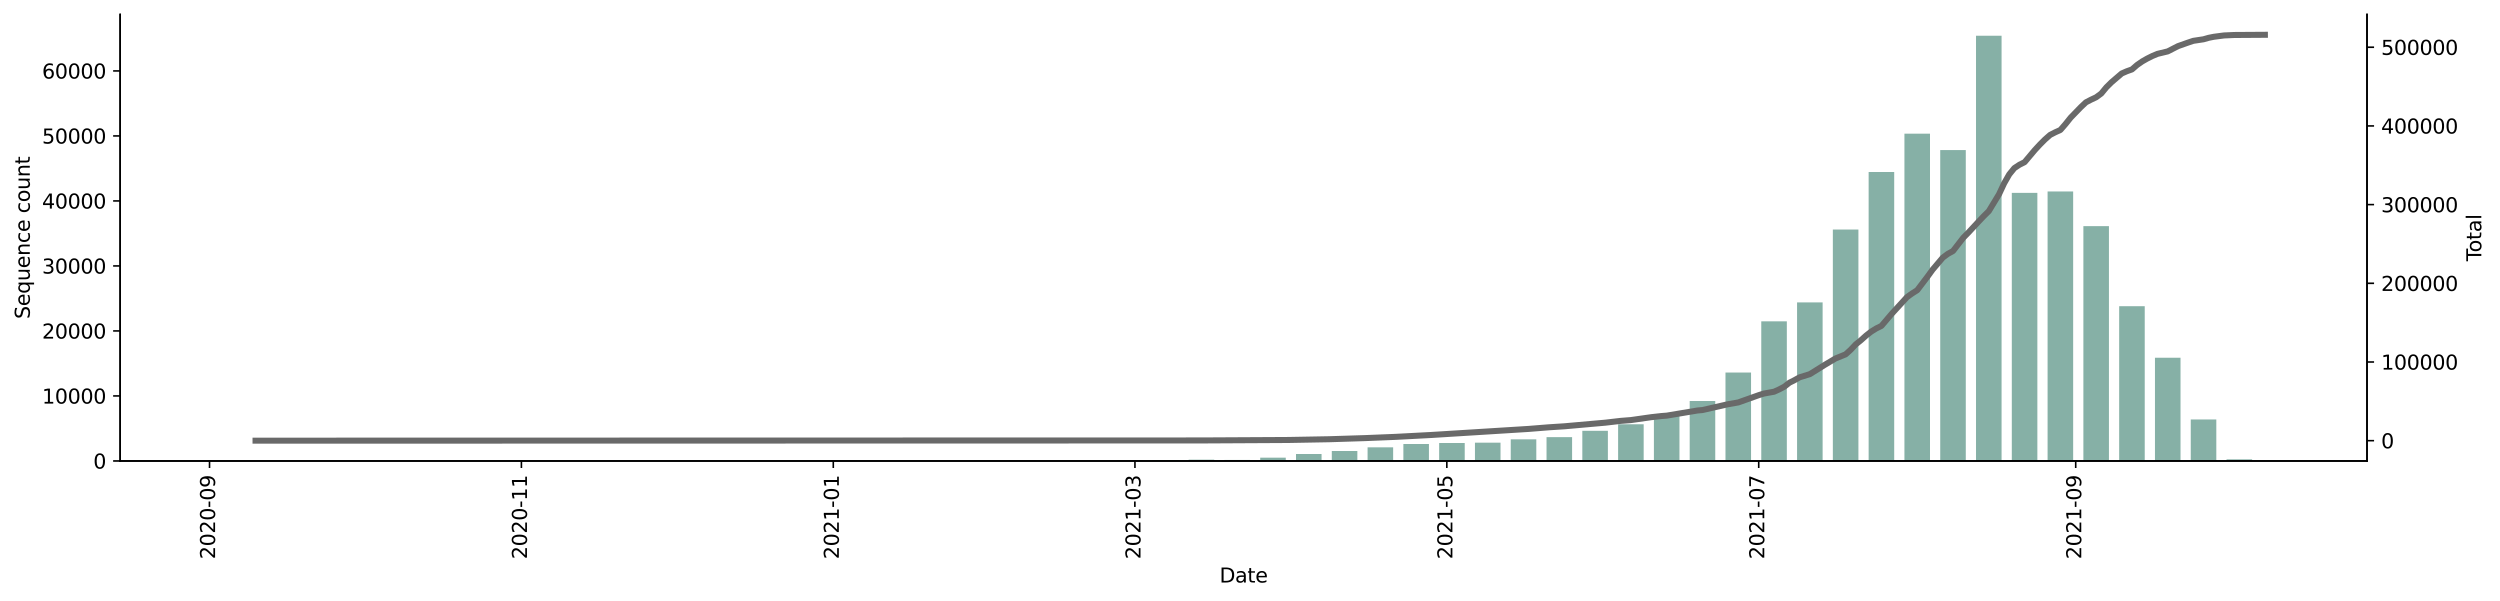 <?xml version="1.0" encoding="utf-8" standalone="no"?>
<!DOCTYPE svg PUBLIC "-//W3C//DTD SVG 1.1//EN"
  "http://www.w3.org/Graphics/SVG/1.1/DTD/svg11.dtd">
<svg height="298.621pt" version="1.1" viewBox="0 0 1241.744 298.621" width="1241.744pt" xmlns="http://www.w3.org/2000/svg" xmlns:xlink="http://www.w3.org/1999/xlink">
 <defs>
  <style type="text/css">*{stroke-linecap:butt;stroke-linejoin:round;}</style>
 </defs>
 <g id="figure_1">
  <g id="patch_1">
   <path d="M 0 298.621 
L 1241.744 298.621 
L 1241.744 0 
L 0 0 
z
" style="fill:#ffffff;"/>
  </g>
  <g id="axes_1">
   <g id="patch_2">
    <path d="M 59.691 228.96 
L 1175.691 228.96 
L 1175.691 7.2 
L 59.691 7.2 
z
" style="fill:#ffffff;"/>
   </g>
   <g id="patch_3">
    <path clip-path="url(#pe52ef84e15)" d="M 110.418 228.96 
L 123.116 228.96 
L 123.116 228.957 
L 110.418 228.957 
z
" style="fill:#86b0a6;"/>
   </g>
   <g id="patch_4">
    <path clip-path="url(#pe52ef84e15)" d="M 145.971 228.96 
L 158.669 228.96 
L 158.669 228.957 
L 145.971 228.957 
z
" style="fill:#86b0a6;"/>
   </g>
   <g id="patch_5">
    <path clip-path="url(#pe52ef84e15)" d="M 234.855 228.96 
L 247.553 228.96 
L 247.553 228.957 
L 234.855 228.957 
z
" style="fill:#86b0a6;"/>
   </g>
   <g id="patch_6">
    <path clip-path="url(#pe52ef84e15)" d="M 252.632 228.96 
L 265.33 228.96 
L 265.33 228.957 
L 252.632 228.957 
z
" style="fill:#86b0a6;"/>
   </g>
   <g id="patch_7">
    <path clip-path="url(#pe52ef84e15)" d="M 288.186 228.96 
L 300.883 228.96 
L 300.883 228.957 
L 288.186 228.957 
z
" style="fill:#86b0a6;"/>
   </g>
   <g id="patch_8">
    <path clip-path="url(#pe52ef84e15)" d="M 323.739 228.96 
L 336.437 228.96 
L 336.437 228.957 
L 323.739 228.957 
z
" style="fill:#86b0a6;"/>
   </g>
   <g id="patch_9">
    <path clip-path="url(#pe52ef84e15)" d="M 341.516 228.96 
L 354.214 228.96 
L 354.214 228.954 
L 341.516 228.954 
z
" style="fill:#86b0a6;"/>
   </g>
   <g id="patch_10">
    <path clip-path="url(#pe52ef84e15)" d="M 359.293 228.96 
L 371.99 228.96 
L 371.99 228.957 
L 359.293 228.957 
z
" style="fill:#86b0a6;"/>
   </g>
   <g id="patch_11">
    <path clip-path="url(#pe52ef84e15)" d="M 377.069 228.96 
L 389.767 228.96 
L 389.767 228.957 
L 377.069 228.957 
z
" style="fill:#86b0a6;"/>
   </g>
   <g id="patch_12">
    <path clip-path="url(#pe52ef84e15)" d="M 412.623 228.96 
L 425.321 228.96 
L 425.321 228.847 
L 412.623 228.847 
z
" style="fill:#86b0a6;"/>
   </g>
   <g id="patch_13">
    <path clip-path="url(#pe52ef84e15)" d="M 430.4 228.96 
L 443.097 228.96 
L 443.097 228.957 
L 430.4 228.957 
z
" style="fill:#86b0a6;"/>
   </g>
   <g id="patch_14">
    <path clip-path="url(#pe52ef84e15)" d="M 448.176 228.96 
L 460.874 228.96 
L 460.874 228.957 
L 448.176 228.957 
z
" style="fill:#86b0a6;"/>
   </g>
   <g id="patch_15">
    <path clip-path="url(#pe52ef84e15)" d="M 465.953 228.96 
L 478.651 228.96 
L 478.651 228.937 
L 465.953 228.937 
z
" style="fill:#86b0a6;"/>
   </g>
   <g id="patch_16">
    <path clip-path="url(#pe52ef84e15)" d="M 483.73 228.96 
L 496.428 228.96 
L 496.428 228.886 
L 483.73 228.886 
z
" style="fill:#86b0a6;"/>
   </g>
   <g id="patch_17">
    <path clip-path="url(#pe52ef84e15)" d="M 501.507 228.96 
L 514.204 228.96 
L 514.204 228.805 
L 501.507 228.805 
z
" style="fill:#86b0a6;"/>
   </g>
   <g id="patch_18">
    <path clip-path="url(#pe52ef84e15)" d="M 519.284 228.96 
L 531.981 228.96 
L 531.981 228.957 
L 519.284 228.957 
z
" style="fill:#86b0a6;"/>
   </g>
   <g id="patch_19">
    <path clip-path="url(#pe52ef84e15)" d="M 537.06 228.96 
L 549.758 228.96 
L 549.758 228.941 
L 537.06 228.941 
z
" style="fill:#86b0a6;"/>
   </g>
   <g id="patch_20">
    <path clip-path="url(#pe52ef84e15)" d="M 554.837 228.96 
L 567.535 228.96 
L 567.535 228.828 
L 554.837 228.828 
z
" style="fill:#86b0a6;"/>
   </g>
   <g id="patch_21">
    <path clip-path="url(#pe52ef84e15)" d="M 572.614 228.96 
L 585.312 228.96 
L 585.312 228.624 
L 572.614 228.624 
z
" style="fill:#86b0a6;"/>
   </g>
   <g id="patch_22">
    <path clip-path="url(#pe52ef84e15)" d="M 590.391 228.96 
L 603.088 228.96 
L 603.088 228.317 
L 590.391 228.317 
z
" style="fill:#86b0a6;"/>
   </g>
   <g id="patch_23">
    <path clip-path="url(#pe52ef84e15)" d="M 608.167 228.96 
L 620.865 228.96 
L 620.865 228.437 
L 608.167 228.437 
z
" style="fill:#86b0a6;"/>
   </g>
   <g id="patch_24">
    <path clip-path="url(#pe52ef84e15)" d="M 625.944 228.96 
L 638.642 228.96 
L 638.642 227.333 
L 625.944 227.333 
z
" style="fill:#86b0a6;"/>
   </g>
   <g id="patch_25">
    <path clip-path="url(#pe52ef84e15)" d="M 643.721 228.96 
L 656.419 228.96 
L 656.419 225.492 
L 643.721 225.492 
z
" style="fill:#86b0a6;"/>
   </g>
   <g id="patch_26">
    <path clip-path="url(#pe52ef84e15)" d="M 661.498 228.96 
L 674.195 228.96 
L 674.195 224.017 
L 661.498 224.017 
z
" style="fill:#86b0a6;"/>
   </g>
   <g id="patch_27">
    <path clip-path="url(#pe52ef84e15)" d="M 679.274 228.96 
L 691.972 228.96 
L 691.972 222.205 
L 679.274 222.205 
z
" style="fill:#86b0a6;"/>
   </g>
   <g id="patch_28">
    <path clip-path="url(#pe52ef84e15)" d="M 697.051 228.96 
L 709.749 228.96 
L 709.749 220.526 
L 697.051 220.526 
z
" style="fill:#86b0a6;"/>
   </g>
   <g id="patch_29">
    <path clip-path="url(#pe52ef84e15)" d="M 714.828 228.96 
L 727.526 228.96 
L 727.526 220.026 
L 714.828 220.026 
z
" style="fill:#86b0a6;"/>
   </g>
   <g id="patch_30">
    <path clip-path="url(#pe52ef84e15)" d="M 732.605 228.96 
L 745.302 228.96 
L 745.302 219.868 
L 732.605 219.868 
z
" style="fill:#86b0a6;"/>
   </g>
   <g id="patch_31">
    <path clip-path="url(#pe52ef84e15)" d="M 750.381 228.96 
L 763.079 228.96 
L 763.079 218.227 
L 750.381 218.227 
z
" style="fill:#86b0a6;"/>
   </g>
   <g id="patch_32">
    <path clip-path="url(#pe52ef84e15)" d="M 768.158 228.96 
L 780.856 228.96 
L 780.856 217.126 
L 768.158 217.126 
z
" style="fill:#86b0a6;"/>
   </g>
   <g id="patch_33">
    <path clip-path="url(#pe52ef84e15)" d="M 785.935 228.96 
L 798.633 228.96 
L 798.633 213.962 
L 785.935 213.962 
z
" style="fill:#86b0a6;"/>
   </g>
   <g id="patch_34">
    <path clip-path="url(#pe52ef84e15)" d="M 803.712 228.96 
L 816.409 228.96 
L 816.409 210.737 
L 803.712 210.737 
z
" style="fill:#86b0a6;"/>
   </g>
   <g id="patch_35">
    <path clip-path="url(#pe52ef84e15)" d="M 821.489 228.96 
L 834.186 228.96 
L 834.186 206.287 
L 821.489 206.287 
z
" style="fill:#86b0a6;"/>
   </g>
   <g id="patch_36">
    <path clip-path="url(#pe52ef84e15)" d="M 839.265 228.96 
L 851.963 228.96 
L 851.963 199.19 
L 839.265 199.19 
z
" style="fill:#86b0a6;"/>
   </g>
   <g id="patch_37">
    <path clip-path="url(#pe52ef84e15)" d="M 857.042 228.96 
L 869.74 228.96 
L 869.74 185.042 
L 857.042 185.042 
z
" style="fill:#86b0a6;"/>
   </g>
   <g id="patch_38">
    <path clip-path="url(#pe52ef84e15)" d="M 874.819 228.96 
L 887.517 228.96 
L 887.517 159.605 
L 874.819 159.605 
z
" style="fill:#86b0a6;"/>
   </g>
   <g id="patch_39">
    <path clip-path="url(#pe52ef84e15)" d="M 892.596 228.96 
L 905.293 228.96 
L 905.293 150.187 
L 892.596 150.187 
z
" style="fill:#86b0a6;"/>
   </g>
   <g id="patch_40">
    <path clip-path="url(#pe52ef84e15)" d="M 910.372 228.96 
L 923.07 228.96 
L 923.07 113.992 
L 910.372 113.992 
z
" style="fill:#86b0a6;"/>
   </g>
   <g id="patch_41">
    <path clip-path="url(#pe52ef84e15)" d="M 928.149 228.96 
L 940.847 228.96 
L 940.847 85.426 
L 928.149 85.426 
z
" style="fill:#86b0a6;"/>
   </g>
   <g id="patch_42">
    <path clip-path="url(#pe52ef84e15)" d="M 945.926 228.96 
L 958.624 228.96 
L 958.624 66.405 
L 945.926 66.405 
z
" style="fill:#86b0a6;"/>
   </g>
   <g id="patch_43">
    <path clip-path="url(#pe52ef84e15)" d="M 963.703 228.96 
L 976.4 228.96 
L 976.4 74.548 
L 963.703 74.548 
z
" style="fill:#86b0a6;"/>
   </g>
   <g id="patch_44">
    <path clip-path="url(#pe52ef84e15)" d="M 981.479 228.96 
L 994.177 228.96 
L 994.177 17.76 
L 981.479 17.76 
z
" style="fill:#86b0a6;"/>
   </g>
   <g id="patch_45">
    <path clip-path="url(#pe52ef84e15)" d="M 999.256 228.96 
L 1011.954 228.96 
L 1011.954 95.813 
L 999.256 95.813 
z
" style="fill:#86b0a6;"/>
   </g>
   <g id="patch_46">
    <path clip-path="url(#pe52ef84e15)" d="M 1017.033 228.96 
L 1029.731 228.96 
L 1029.731 95.103 
L 1017.033 95.103 
z
" style="fill:#86b0a6;"/>
   </g>
   <g id="patch_47">
    <path clip-path="url(#pe52ef84e15)" d="M 1034.81 228.96 
L 1047.507 228.96 
L 1047.507 112.335 
L 1034.81 112.335 
z
" style="fill:#86b0a6;"/>
   </g>
   <g id="patch_48">
    <path clip-path="url(#pe52ef84e15)" d="M 1052.587 228.96 
L 1065.284 228.96 
L 1065.284 152.095 
L 1052.587 152.095 
z
" style="fill:#86b0a6;"/>
   </g>
   <g id="patch_49">
    <path clip-path="url(#pe52ef84e15)" d="M 1070.363 228.96 
L 1083.061 228.96 
L 1083.061 177.67 
L 1070.363 177.67 
z
" style="fill:#86b0a6;"/>
   </g>
   <g id="patch_50">
    <path clip-path="url(#pe52ef84e15)" d="M 1088.14 228.96 
L 1100.838 228.96 
L 1100.838 208.357 
L 1088.14 208.357 
z
" style="fill:#86b0a6;"/>
   </g>
   <g id="patch_51">
    <path clip-path="url(#pe52ef84e15)" d="M 1105.917 228.96 
L 1118.615 228.96 
L 1118.615 228.133 
L 1105.917 228.133 
z
" style="fill:#86b0a6;"/>
   </g>
   <g id="matplotlib.axis_1">
    <g id="xtick_1">
     <g id="line2d_1">
      <defs>
       <path d="M 0 0 
L 0 3.5 
" id="mac1539a4eb" style="stroke:#000000;stroke-width:0.8;"/>
      </defs>
      <g>
       <use style="stroke:#000000;stroke-width:0.8;" x="104.069" xlink:href="#mac1539a4eb" y="228.96"/>
      </g>
     </g>
     <g id="text_1">
      <!-- 2020-09 -->
      <g transform="translate(106.828 277.743)rotate(-90)scale(0.1 -0.1)">
       <defs>
        <path d="M 1228 531 
L 3431 531 
L 3431 0 
L 469 0 
L 469 531 
Q 828 903 1448 1529 
Q 2069 2156 2228 2338 
Q 2531 2678 2651 2914 
Q 2772 3150 2772 3378 
Q 2772 3750 2511 3984 
Q 2250 4219 1831 4219 
Q 1534 4219 1204 4116 
Q 875 4013 500 3803 
L 500 4441 
Q 881 4594 1212 4672 
Q 1544 4750 1819 4750 
Q 2544 4750 2975 4387 
Q 3406 4025 3406 3419 
Q 3406 3131 3298 2873 
Q 3191 2616 2906 2266 
Q 2828 2175 2409 1742 
Q 1991 1309 1228 531 
z
" id="DejaVuSans-32" transform="scale(0.016)"/>
        <path d="M 2034 4250 
Q 1547 4250 1301 3770 
Q 1056 3291 1056 2328 
Q 1056 1369 1301 889 
Q 1547 409 2034 409 
Q 2525 409 2770 889 
Q 3016 1369 3016 2328 
Q 3016 3291 2770 3770 
Q 2525 4250 2034 4250 
z
M 2034 4750 
Q 2819 4750 3233 4129 
Q 3647 3509 3647 2328 
Q 3647 1150 3233 529 
Q 2819 -91 2034 -91 
Q 1250 -91 836 529 
Q 422 1150 422 2328 
Q 422 3509 836 4129 
Q 1250 4750 2034 4750 
z
" id="DejaVuSans-30" transform="scale(0.016)"/>
        <path d="M 313 2009 
L 1997 2009 
L 1997 1497 
L 313 1497 
L 313 2009 
z
" id="DejaVuSans-2d" transform="scale(0.016)"/>
        <path d="M 703 97 
L 703 672 
Q 941 559 1184 500 
Q 1428 441 1663 441 
Q 2288 441 2617 861 
Q 2947 1281 2994 2138 
Q 2813 1869 2534 1725 
Q 2256 1581 1919 1581 
Q 1219 1581 811 2004 
Q 403 2428 403 3163 
Q 403 3881 828 4315 
Q 1253 4750 1959 4750 
Q 2769 4750 3195 4129 
Q 3622 3509 3622 2328 
Q 3622 1225 3098 567 
Q 2575 -91 1691 -91 
Q 1453 -91 1209 -44 
Q 966 3 703 97 
z
M 1959 2075 
Q 2384 2075 2632 2365 
Q 2881 2656 2881 3163 
Q 2881 3666 2632 3958 
Q 2384 4250 1959 4250 
Q 1534 4250 1286 3958 
Q 1038 3666 1038 3163 
Q 1038 2656 1286 2365 
Q 1534 2075 1959 2075 
z
" id="DejaVuSans-39" transform="scale(0.016)"/>
       </defs>
       <use xlink:href="#DejaVuSans-32"/>
       <use x="63.623" xlink:href="#DejaVuSans-30"/>
       <use x="127.246" xlink:href="#DejaVuSans-32"/>
       <use x="190.869" xlink:href="#DejaVuSans-30"/>
       <use x="254.492" xlink:href="#DejaVuSans-2d"/>
       <use x="290.576" xlink:href="#DejaVuSans-30"/>
       <use x="354.199" xlink:href="#DejaVuSans-39"/>
      </g>
     </g>
    </g>
    <g id="xtick_2">
     <g id="line2d_2">
      <g>
       <use style="stroke:#000000;stroke-width:0.8;" x="258.981" xlink:href="#mac1539a4eb" y="228.96"/>
      </g>
     </g>
     <g id="text_2">
      <!-- 2020-11 -->
      <g transform="translate(261.74 277.743)rotate(-90)scale(0.1 -0.1)">
       <defs>
        <path d="M 794 531 
L 1825 531 
L 1825 4091 
L 703 3866 
L 703 4441 
L 1819 4666 
L 2450 4666 
L 2450 531 
L 3481 531 
L 3481 0 
L 794 0 
L 794 531 
z
" id="DejaVuSans-31" transform="scale(0.016)"/>
       </defs>
       <use xlink:href="#DejaVuSans-32"/>
       <use x="63.623" xlink:href="#DejaVuSans-30"/>
       <use x="127.246" xlink:href="#DejaVuSans-32"/>
       <use x="190.869" xlink:href="#DejaVuSans-30"/>
       <use x="254.492" xlink:href="#DejaVuSans-2d"/>
       <use x="290.576" xlink:href="#DejaVuSans-31"/>
       <use x="354.199" xlink:href="#DejaVuSans-31"/>
      </g>
     </g>
    </g>
    <g id="xtick_3">
     <g id="line2d_3">
      <g>
       <use style="stroke:#000000;stroke-width:0.8;" x="413.893" xlink:href="#mac1539a4eb" y="228.96"/>
      </g>
     </g>
     <g id="text_3">
      <!-- 2021-01 -->
      <g transform="translate(416.652 277.743)rotate(-90)scale(0.1 -0.1)">
       <use xlink:href="#DejaVuSans-32"/>
       <use x="63.623" xlink:href="#DejaVuSans-30"/>
       <use x="127.246" xlink:href="#DejaVuSans-32"/>
       <use x="190.869" xlink:href="#DejaVuSans-31"/>
       <use x="254.492" xlink:href="#DejaVuSans-2d"/>
       <use x="290.576" xlink:href="#DejaVuSans-30"/>
       <use x="354.199" xlink:href="#DejaVuSans-31"/>
      </g>
     </g>
    </g>
    <g id="xtick_4">
     <g id="line2d_4">
      <g>
       <use style="stroke:#000000;stroke-width:0.8;" x="563.725" xlink:href="#mac1539a4eb" y="228.96"/>
      </g>
     </g>
     <g id="text_4">
      <!-- 2021-03 -->
      <g transform="translate(566.485 277.743)rotate(-90)scale(0.1 -0.1)">
       <defs>
        <path d="M 2597 2516 
Q 3050 2419 3304 2112 
Q 3559 1806 3559 1356 
Q 3559 666 3084 287 
Q 2609 -91 1734 -91 
Q 1441 -91 1130 -33 
Q 819 25 488 141 
L 488 750 
Q 750 597 1062 519 
Q 1375 441 1716 441 
Q 2309 441 2620 675 
Q 2931 909 2931 1356 
Q 2931 1769 2642 2001 
Q 2353 2234 1838 2234 
L 1294 2234 
L 1294 2753 
L 1863 2753 
Q 2328 2753 2575 2939 
Q 2822 3125 2822 3475 
Q 2822 3834 2567 4026 
Q 2313 4219 1838 4219 
Q 1578 4219 1281 4162 
Q 984 4106 628 3988 
L 628 4550 
Q 988 4650 1302 4700 
Q 1616 4750 1894 4750 
Q 2613 4750 3031 4423 
Q 3450 4097 3450 3541 
Q 3450 3153 3228 2886 
Q 3006 2619 2597 2516 
z
" id="DejaVuSans-33" transform="scale(0.016)"/>
       </defs>
       <use xlink:href="#DejaVuSans-32"/>
       <use x="63.623" xlink:href="#DejaVuSans-30"/>
       <use x="127.246" xlink:href="#DejaVuSans-32"/>
       <use x="190.869" xlink:href="#DejaVuSans-31"/>
       <use x="254.492" xlink:href="#DejaVuSans-2d"/>
       <use x="290.576" xlink:href="#DejaVuSans-30"/>
       <use x="354.199" xlink:href="#DejaVuSans-33"/>
      </g>
     </g>
    </g>
    <g id="xtick_5">
     <g id="line2d_5">
      <g>
       <use style="stroke:#000000;stroke-width:0.8;" x="718.637" xlink:href="#mac1539a4eb" y="228.96"/>
      </g>
     </g>
     <g id="text_5">
      <!-- 2021-05 -->
      <g transform="translate(721.397 277.743)rotate(-90)scale(0.1 -0.1)">
       <defs>
        <path d="M 691 4666 
L 3169 4666 
L 3169 4134 
L 1269 4134 
L 1269 2991 
Q 1406 3038 1543 3061 
Q 1681 3084 1819 3084 
Q 2600 3084 3056 2656 
Q 3513 2228 3513 1497 
Q 3513 744 3044 326 
Q 2575 -91 1722 -91 
Q 1428 -91 1123 -41 
Q 819 9 494 109 
L 494 744 
Q 775 591 1075 516 
Q 1375 441 1709 441 
Q 2250 441 2565 725 
Q 2881 1009 2881 1497 
Q 2881 1984 2565 2268 
Q 2250 2553 1709 2553 
Q 1456 2553 1204 2497 
Q 953 2441 691 2322 
L 691 4666 
z
" id="DejaVuSans-35" transform="scale(0.016)"/>
       </defs>
       <use xlink:href="#DejaVuSans-32"/>
       <use x="63.623" xlink:href="#DejaVuSans-30"/>
       <use x="127.246" xlink:href="#DejaVuSans-32"/>
       <use x="190.869" xlink:href="#DejaVuSans-31"/>
       <use x="254.492" xlink:href="#DejaVuSans-2d"/>
       <use x="290.576" xlink:href="#DejaVuSans-30"/>
       <use x="354.199" xlink:href="#DejaVuSans-35"/>
      </g>
     </g>
    </g>
    <g id="xtick_6">
     <g id="line2d_6">
      <g>
       <use style="stroke:#000000;stroke-width:0.8;" x="873.549" xlink:href="#mac1539a4eb" y="228.96"/>
      </g>
     </g>
     <g id="text_6">
      <!-- 2021-07 -->
      <g transform="translate(876.308 277.743)rotate(-90)scale(0.1 -0.1)">
       <defs>
        <path d="M 525 4666 
L 3525 4666 
L 3525 4397 
L 1831 0 
L 1172 0 
L 2766 4134 
L 525 4134 
L 525 4666 
z
" id="DejaVuSans-37" transform="scale(0.016)"/>
       </defs>
       <use xlink:href="#DejaVuSans-32"/>
       <use x="63.623" xlink:href="#DejaVuSans-30"/>
       <use x="127.246" xlink:href="#DejaVuSans-32"/>
       <use x="190.869" xlink:href="#DejaVuSans-31"/>
       <use x="254.492" xlink:href="#DejaVuSans-2d"/>
       <use x="290.576" xlink:href="#DejaVuSans-30"/>
       <use x="354.199" xlink:href="#DejaVuSans-37"/>
      </g>
     </g>
    </g>
    <g id="xtick_7">
     <g id="line2d_7">
      <g>
       <use style="stroke:#000000;stroke-width:0.8;" x="1031" xlink:href="#mac1539a4eb" y="228.96"/>
      </g>
     </g>
     <g id="text_7">
      <!-- 2021-09 -->
      <g transform="translate(1033.76 277.743)rotate(-90)scale(0.1 -0.1)">
       <use xlink:href="#DejaVuSans-32"/>
       <use x="63.623" xlink:href="#DejaVuSans-30"/>
       <use x="127.246" xlink:href="#DejaVuSans-32"/>
       <use x="190.869" xlink:href="#DejaVuSans-31"/>
       <use x="254.492" xlink:href="#DejaVuSans-2d"/>
       <use x="290.576" xlink:href="#DejaVuSans-30"/>
       <use x="354.199" xlink:href="#DejaVuSans-39"/>
      </g>
     </g>
    </g>
    <g id="text_8">
     <!-- Date -->
     <g transform="translate(605.74 289.341)scale(0.1 -0.1)">
      <defs>
       <path d="M 1259 4147 
L 1259 519 
L 2022 519 
Q 2988 519 3436 956 
Q 3884 1394 3884 2338 
Q 3884 3275 3436 3711 
Q 2988 4147 2022 4147 
L 1259 4147 
z
M 628 4666 
L 1925 4666 
Q 3281 4666 3915 4102 
Q 4550 3538 4550 2338 
Q 4550 1131 3912 565 
Q 3275 0 1925 0 
L 628 0 
L 628 4666 
z
" id="DejaVuSans-44" transform="scale(0.016)"/>
       <path d="M 2194 1759 
Q 1497 1759 1228 1600 
Q 959 1441 959 1056 
Q 959 750 1161 570 
Q 1363 391 1709 391 
Q 2188 391 2477 730 
Q 2766 1069 2766 1631 
L 2766 1759 
L 2194 1759 
z
M 3341 1997 
L 3341 0 
L 2766 0 
L 2766 531 
Q 2569 213 2275 61 
Q 1981 -91 1556 -91 
Q 1019 -91 701 211 
Q 384 513 384 1019 
Q 384 1609 779 1909 
Q 1175 2209 1959 2209 
L 2766 2209 
L 2766 2266 
Q 2766 2663 2505 2880 
Q 2244 3097 1772 3097 
Q 1472 3097 1187 3025 
Q 903 2953 641 2809 
L 641 3341 
Q 956 3463 1253 3523 
Q 1550 3584 1831 3584 
Q 2591 3584 2966 3190 
Q 3341 2797 3341 1997 
z
" id="DejaVuSans-61" transform="scale(0.016)"/>
       <path d="M 1172 4494 
L 1172 3500 
L 2356 3500 
L 2356 3053 
L 1172 3053 
L 1172 1153 
Q 1172 725 1289 603 
Q 1406 481 1766 481 
L 2356 481 
L 2356 0 
L 1766 0 
Q 1100 0 847 248 
Q 594 497 594 1153 
L 594 3053 
L 172 3053 
L 172 3500 
L 594 3500 
L 594 4494 
L 1172 4494 
z
" id="DejaVuSans-74" transform="scale(0.016)"/>
       <path d="M 3597 1894 
L 3597 1613 
L 953 1613 
Q 991 1019 1311 708 
Q 1631 397 2203 397 
Q 2534 397 2845 478 
Q 3156 559 3463 722 
L 3463 178 
Q 3153 47 2828 -22 
Q 2503 -91 2169 -91 
Q 1331 -91 842 396 
Q 353 884 353 1716 
Q 353 2575 817 3079 
Q 1281 3584 2069 3584 
Q 2775 3584 3186 3129 
Q 3597 2675 3597 1894 
z
M 3022 2063 
Q 3016 2534 2758 2815 
Q 2500 3097 2075 3097 
Q 1594 3097 1305 2825 
Q 1016 2553 972 2059 
L 3022 2063 
z
" id="DejaVuSans-65" transform="scale(0.016)"/>
      </defs>
      <use xlink:href="#DejaVuSans-44"/>
      <use x="77.002" xlink:href="#DejaVuSans-61"/>
      <use x="138.281" xlink:href="#DejaVuSans-74"/>
      <use x="177.49" xlink:href="#DejaVuSans-65"/>
     </g>
    </g>
   </g>
   <g id="matplotlib.axis_2">
    <g id="ytick_1">
     <g id="line2d_8">
      <defs>
       <path d="M 0 0 
L -3.5 0 
" id="meea2fe8ad2" style="stroke:#000000;stroke-width:0.8;"/>
      </defs>
      <g>
       <use style="stroke:#000000;stroke-width:0.8;" x="59.691" xlink:href="#meea2fe8ad2" y="228.96"/>
      </g>
     </g>
     <g id="text_9">
      <!-- 0 -->
      <g transform="translate(46.328 232.759)scale(0.1 -0.1)">
       <use xlink:href="#DejaVuSans-30"/>
      </g>
     </g>
    </g>
    <g id="ytick_2">
     <g id="line2d_9">
      <g>
       <use style="stroke:#000000;stroke-width:0.8;" x="59.691" xlink:href="#meea2fe8ad2" y="196.672"/>
      </g>
     </g>
     <g id="text_10">
      <!-- 10000 -->
      <g transform="translate(20.878 200.471)scale(0.1 -0.1)">
       <use xlink:href="#DejaVuSans-31"/>
       <use x="63.623" xlink:href="#DejaVuSans-30"/>
       <use x="127.246" xlink:href="#DejaVuSans-30"/>
       <use x="190.869" xlink:href="#DejaVuSans-30"/>
       <use x="254.492" xlink:href="#DejaVuSans-30"/>
      </g>
     </g>
    </g>
    <g id="ytick_3">
     <g id="line2d_10">
      <g>
       <use style="stroke:#000000;stroke-width:0.8;" x="59.691" xlink:href="#meea2fe8ad2" y="164.384"/>
      </g>
     </g>
     <g id="text_11">
      <!-- 20000 -->
      <g transform="translate(20.878 168.183)scale(0.1 -0.1)">
       <use xlink:href="#DejaVuSans-32"/>
       <use x="63.623" xlink:href="#DejaVuSans-30"/>
       <use x="127.246" xlink:href="#DejaVuSans-30"/>
       <use x="190.869" xlink:href="#DejaVuSans-30"/>
       <use x="254.492" xlink:href="#DejaVuSans-30"/>
      </g>
     </g>
    </g>
    <g id="ytick_4">
     <g id="line2d_11">
      <g>
       <use style="stroke:#000000;stroke-width:0.8;" x="59.691" xlink:href="#meea2fe8ad2" y="132.096"/>
      </g>
     </g>
     <g id="text_12">
      <!-- 30000 -->
      <g transform="translate(20.878 135.895)scale(0.1 -0.1)">
       <use xlink:href="#DejaVuSans-33"/>
       <use x="63.623" xlink:href="#DejaVuSans-30"/>
       <use x="127.246" xlink:href="#DejaVuSans-30"/>
       <use x="190.869" xlink:href="#DejaVuSans-30"/>
       <use x="254.492" xlink:href="#DejaVuSans-30"/>
      </g>
     </g>
    </g>
    <g id="ytick_5">
     <g id="line2d_12">
      <g>
       <use style="stroke:#000000;stroke-width:0.8;" x="59.691" xlink:href="#meea2fe8ad2" y="99.807"/>
      </g>
     </g>
     <g id="text_13">
      <!-- 40000 -->
      <g transform="translate(20.878 103.607)scale(0.1 -0.1)">
       <defs>
        <path d="M 2419 4116 
L 825 1625 
L 2419 1625 
L 2419 4116 
z
M 2253 4666 
L 3047 4666 
L 3047 1625 
L 3713 1625 
L 3713 1100 
L 3047 1100 
L 3047 0 
L 2419 0 
L 2419 1100 
L 313 1100 
L 313 1709 
L 2253 4666 
z
" id="DejaVuSans-34" transform="scale(0.016)"/>
       </defs>
       <use xlink:href="#DejaVuSans-34"/>
       <use x="63.623" xlink:href="#DejaVuSans-30"/>
       <use x="127.246" xlink:href="#DejaVuSans-30"/>
       <use x="190.869" xlink:href="#DejaVuSans-30"/>
       <use x="254.492" xlink:href="#DejaVuSans-30"/>
      </g>
     </g>
    </g>
    <g id="ytick_6">
     <g id="line2d_13">
      <g>
       <use style="stroke:#000000;stroke-width:0.8;" x="59.691" xlink:href="#meea2fe8ad2" y="67.519"/>
      </g>
     </g>
     <g id="text_14">
      <!-- 50000 -->
      <g transform="translate(20.878 71.318)scale(0.1 -0.1)">
       <use xlink:href="#DejaVuSans-35"/>
       <use x="63.623" xlink:href="#DejaVuSans-30"/>
       <use x="127.246" xlink:href="#DejaVuSans-30"/>
       <use x="190.869" xlink:href="#DejaVuSans-30"/>
       <use x="254.492" xlink:href="#DejaVuSans-30"/>
      </g>
     </g>
    </g>
    <g id="ytick_7">
     <g id="line2d_14">
      <g>
       <use style="stroke:#000000;stroke-width:0.8;" x="59.691" xlink:href="#meea2fe8ad2" y="35.231"/>
      </g>
     </g>
     <g id="text_15">
      <!-- 60000 -->
      <g transform="translate(20.878 39.03)scale(0.1 -0.1)">
       <defs>
        <path d="M 2113 2584 
Q 1688 2584 1439 2293 
Q 1191 2003 1191 1497 
Q 1191 994 1439 701 
Q 1688 409 2113 409 
Q 2538 409 2786 701 
Q 3034 994 3034 1497 
Q 3034 2003 2786 2293 
Q 2538 2584 2113 2584 
z
M 3366 4563 
L 3366 3988 
Q 3128 4100 2886 4159 
Q 2644 4219 2406 4219 
Q 1781 4219 1451 3797 
Q 1122 3375 1075 2522 
Q 1259 2794 1537 2939 
Q 1816 3084 2150 3084 
Q 2853 3084 3261 2657 
Q 3669 2231 3669 1497 
Q 3669 778 3244 343 
Q 2819 -91 2113 -91 
Q 1303 -91 875 529 
Q 447 1150 447 2328 
Q 447 3434 972 4092 
Q 1497 4750 2381 4750 
Q 2619 4750 2861 4703 
Q 3103 4656 3366 4563 
z
" id="DejaVuSans-36" transform="scale(0.016)"/>
       </defs>
       <use xlink:href="#DejaVuSans-36"/>
       <use x="63.623" xlink:href="#DejaVuSans-30"/>
       <use x="127.246" xlink:href="#DejaVuSans-30"/>
       <use x="190.869" xlink:href="#DejaVuSans-30"/>
       <use x="254.492" xlink:href="#DejaVuSans-30"/>
      </g>
     </g>
    </g>
    <g id="text_16">
     <!-- Sequence count -->
     <g transform="translate(14.798 158.44)rotate(-90)scale(0.1 -0.1)">
      <defs>
       <path d="M 3425 4513 
L 3425 3897 
Q 3066 4069 2747 4153 
Q 2428 4238 2131 4238 
Q 1616 4238 1336 4038 
Q 1056 3838 1056 3469 
Q 1056 3159 1242 3001 
Q 1428 2844 1947 2747 
L 2328 2669 
Q 3034 2534 3370 2195 
Q 3706 1856 3706 1288 
Q 3706 609 3251 259 
Q 2797 -91 1919 -91 
Q 1588 -91 1214 -16 
Q 841 59 441 206 
L 441 856 
Q 825 641 1194 531 
Q 1563 422 1919 422 
Q 2459 422 2753 634 
Q 3047 847 3047 1241 
Q 3047 1584 2836 1778 
Q 2625 1972 2144 2069 
L 1759 2144 
Q 1053 2284 737 2584 
Q 422 2884 422 3419 
Q 422 4038 858 4394 
Q 1294 4750 2059 4750 
Q 2388 4750 2728 4690 
Q 3069 4631 3425 4513 
z
" id="DejaVuSans-53" transform="scale(0.016)"/>
       <path d="M 947 1747 
Q 947 1113 1208 752 
Q 1469 391 1925 391 
Q 2381 391 2643 752 
Q 2906 1113 2906 1747 
Q 2906 2381 2643 2742 
Q 2381 3103 1925 3103 
Q 1469 3103 1208 2742 
Q 947 2381 947 1747 
z
M 2906 525 
Q 2725 213 2448 61 
Q 2172 -91 1784 -91 
Q 1150 -91 751 415 
Q 353 922 353 1747 
Q 353 2572 751 3078 
Q 1150 3584 1784 3584 
Q 2172 3584 2448 3432 
Q 2725 3281 2906 2969 
L 2906 3500 
L 3481 3500 
L 3481 -1331 
L 2906 -1331 
L 2906 525 
z
" id="DejaVuSans-71" transform="scale(0.016)"/>
       <path d="M 544 1381 
L 544 3500 
L 1119 3500 
L 1119 1403 
Q 1119 906 1312 657 
Q 1506 409 1894 409 
Q 2359 409 2629 706 
Q 2900 1003 2900 1516 
L 2900 3500 
L 3475 3500 
L 3475 0 
L 2900 0 
L 2900 538 
Q 2691 219 2414 64 
Q 2138 -91 1772 -91 
Q 1169 -91 856 284 
Q 544 659 544 1381 
z
M 1991 3584 
L 1991 3584 
z
" id="DejaVuSans-75" transform="scale(0.016)"/>
       <path d="M 3513 2113 
L 3513 0 
L 2938 0 
L 2938 2094 
Q 2938 2591 2744 2837 
Q 2550 3084 2163 3084 
Q 1697 3084 1428 2787 
Q 1159 2491 1159 1978 
L 1159 0 
L 581 0 
L 581 3500 
L 1159 3500 
L 1159 2956 
Q 1366 3272 1645 3428 
Q 1925 3584 2291 3584 
Q 2894 3584 3203 3211 
Q 3513 2838 3513 2113 
z
" id="DejaVuSans-6e" transform="scale(0.016)"/>
       <path d="M 3122 3366 
L 3122 2828 
Q 2878 2963 2633 3030 
Q 2388 3097 2138 3097 
Q 1578 3097 1268 2742 
Q 959 2388 959 1747 
Q 959 1106 1268 751 
Q 1578 397 2138 397 
Q 2388 397 2633 464 
Q 2878 531 3122 666 
L 3122 134 
Q 2881 22 2623 -34 
Q 2366 -91 2075 -91 
Q 1284 -91 818 406 
Q 353 903 353 1747 
Q 353 2603 823 3093 
Q 1294 3584 2113 3584 
Q 2378 3584 2631 3529 
Q 2884 3475 3122 3366 
z
" id="DejaVuSans-63" transform="scale(0.016)"/>
       <path id="DejaVuSans-20" transform="scale(0.016)"/>
       <path d="M 1959 3097 
Q 1497 3097 1228 2736 
Q 959 2375 959 1747 
Q 959 1119 1226 758 
Q 1494 397 1959 397 
Q 2419 397 2687 759 
Q 2956 1122 2956 1747 
Q 2956 2369 2687 2733 
Q 2419 3097 1959 3097 
z
M 1959 3584 
Q 2709 3584 3137 3096 
Q 3566 2609 3566 1747 
Q 3566 888 3137 398 
Q 2709 -91 1959 -91 
Q 1206 -91 779 398 
Q 353 888 353 1747 
Q 353 2609 779 3096 
Q 1206 3584 1959 3584 
z
" id="DejaVuSans-6f" transform="scale(0.016)"/>
      </defs>
      <use xlink:href="#DejaVuSans-53"/>
      <use x="63.477" xlink:href="#DejaVuSans-65"/>
      <use x="125" xlink:href="#DejaVuSans-71"/>
      <use x="188.477" xlink:href="#DejaVuSans-75"/>
      <use x="251.855" xlink:href="#DejaVuSans-65"/>
      <use x="313.379" xlink:href="#DejaVuSans-6e"/>
      <use x="376.758" xlink:href="#DejaVuSans-63"/>
      <use x="431.738" xlink:href="#DejaVuSans-65"/>
      <use x="493.262" xlink:href="#DejaVuSans-20"/>
      <use x="525.049" xlink:href="#DejaVuSans-63"/>
      <use x="580.029" xlink:href="#DejaVuSans-6f"/>
      <use x="641.211" xlink:href="#DejaVuSans-75"/>
      <use x="704.59" xlink:href="#DejaVuSans-6e"/>
      <use x="767.969" xlink:href="#DejaVuSans-74"/>
     </g>
    </g>
   </g>
   <g id="patch_52">
    <path d="M 59.691 228.96 
L 59.691 7.2 
" style="fill:none;stroke:#000000;stroke-linecap:square;stroke-linejoin:miter;stroke-width:0.8;"/>
   </g>
   <g id="patch_53">
    <path d="M 1175.691 228.96 
L 1175.691 7.2 
" style="fill:none;stroke:#000000;stroke-linecap:square;stroke-linejoin:miter;stroke-width:0.8;"/>
   </g>
   <g id="patch_54">
    <path d="M 59.691 228.96 
L 1175.691 228.96 
" style="fill:none;stroke:#000000;stroke-linecap:square;stroke-linejoin:miter;stroke-width:0.8;"/>
   </g>
  </g>
  <g id="axes_2">
   <g id="matplotlib.axis_3">
    <g id="ytick_8">
     <g id="line2d_15">
      <defs>
       <path d="M 0 0 
L 3.5 0 
" id="m69e985bc7e" style="stroke:#000000;stroke-width:0.8;"/>
      </defs>
      <g>
       <use style="stroke:#000000;stroke-width:0.8;" x="1175.691" xlink:href="#m69e985bc7e" y="218.88"/>
      </g>
     </g>
     <g id="text_17">
      <!-- 0 -->
      <g transform="translate(1182.691 222.68)scale(0.1 -0.1)">
       <use xlink:href="#DejaVuSans-30"/>
      </g>
     </g>
    </g>
    <g id="ytick_9">
     <g id="line2d_16">
      <g>
       <use style="stroke:#000000;stroke-width:0.8;" x="1175.691" xlink:href="#m69e985bc7e" y="179.797"/>
      </g>
     </g>
     <g id="text_18">
      <!-- 100000 -->
      <g transform="translate(1182.691 183.596)scale(0.1 -0.1)">
       <use xlink:href="#DejaVuSans-31"/>
       <use x="63.623" xlink:href="#DejaVuSans-30"/>
       <use x="127.246" xlink:href="#DejaVuSans-30"/>
       <use x="190.869" xlink:href="#DejaVuSans-30"/>
       <use x="254.492" xlink:href="#DejaVuSans-30"/>
       <use x="318.115" xlink:href="#DejaVuSans-30"/>
      </g>
     </g>
    </g>
    <g id="ytick_10">
     <g id="line2d_17">
      <g>
       <use style="stroke:#000000;stroke-width:0.8;" x="1175.691" xlink:href="#m69e985bc7e" y="140.713"/>
      </g>
     </g>
     <g id="text_19">
      <!-- 200000 -->
      <g transform="translate(1182.691 144.512)scale(0.1 -0.1)">
       <use xlink:href="#DejaVuSans-32"/>
       <use x="63.623" xlink:href="#DejaVuSans-30"/>
       <use x="127.246" xlink:href="#DejaVuSans-30"/>
       <use x="190.869" xlink:href="#DejaVuSans-30"/>
       <use x="254.492" xlink:href="#DejaVuSans-30"/>
       <use x="318.115" xlink:href="#DejaVuSans-30"/>
      </g>
     </g>
    </g>
    <g id="ytick_11">
     <g id="line2d_18">
      <g>
       <use style="stroke:#000000;stroke-width:0.8;" x="1175.691" xlink:href="#m69e985bc7e" y="101.629"/>
      </g>
     </g>
     <g id="text_20">
      <!-- 300000 -->
      <g transform="translate(1182.691 105.428)scale(0.1 -0.1)">
       <use xlink:href="#DejaVuSans-33"/>
       <use x="63.623" xlink:href="#DejaVuSans-30"/>
       <use x="127.246" xlink:href="#DejaVuSans-30"/>
       <use x="190.869" xlink:href="#DejaVuSans-30"/>
       <use x="254.492" xlink:href="#DejaVuSans-30"/>
       <use x="318.115" xlink:href="#DejaVuSans-30"/>
      </g>
     </g>
    </g>
    <g id="ytick_12">
     <g id="line2d_19">
      <g>
       <use style="stroke:#000000;stroke-width:0.8;" x="1175.691" xlink:href="#m69e985bc7e" y="62.545"/>
      </g>
     </g>
     <g id="text_21">
      <!-- 400000 -->
      <g transform="translate(1182.691 66.344)scale(0.1 -0.1)">
       <use xlink:href="#DejaVuSans-34"/>
       <use x="63.623" xlink:href="#DejaVuSans-30"/>
       <use x="127.246" xlink:href="#DejaVuSans-30"/>
       <use x="190.869" xlink:href="#DejaVuSans-30"/>
       <use x="254.492" xlink:href="#DejaVuSans-30"/>
       <use x="318.115" xlink:href="#DejaVuSans-30"/>
      </g>
     </g>
    </g>
    <g id="ytick_13">
     <g id="line2d_20">
      <g>
       <use style="stroke:#000000;stroke-width:0.8;" x="1175.691" xlink:href="#m69e985bc7e" y="23.461"/>
      </g>
     </g>
     <g id="text_22">
      <!-- 500000 -->
      <g transform="translate(1182.691 27.26)scale(0.1 -0.1)">
       <use xlink:href="#DejaVuSans-35"/>
       <use x="63.623" xlink:href="#DejaVuSans-30"/>
       <use x="127.246" xlink:href="#DejaVuSans-30"/>
       <use x="190.869" xlink:href="#DejaVuSans-30"/>
       <use x="254.492" xlink:href="#DejaVuSans-30"/>
       <use x="318.115" xlink:href="#DejaVuSans-30"/>
      </g>
     </g>
    </g>
    <g id="text_23">
     <!-- Total -->
     <g transform="translate(1232.464 129.757)rotate(-90)scale(0.1 -0.1)">
      <defs>
       <path d="M -19 4666 
L 3928 4666 
L 3928 4134 
L 2272 4134 
L 2272 0 
L 1638 0 
L 1638 4134 
L -19 4134 
L -19 4666 
z
" id="DejaVuSans-54" transform="scale(0.016)"/>
       <path d="M 603 4863 
L 1178 4863 
L 1178 0 
L 603 0 
L 603 4863 
z
" id="DejaVuSans-6c" transform="scale(0.016)"/>
      </defs>
      <use xlink:href="#DejaVuSans-54"/>
      <use x="44.084" xlink:href="#DejaVuSans-6f"/>
      <use x="105.266" xlink:href="#DejaVuSans-74"/>
      <use x="144.475" xlink:href="#DejaVuSans-61"/>
      <use x="205.754" xlink:href="#DejaVuSans-6c"/>
     </g>
    </g>
   </g>
   <g id="line2d_21">
    <path clip-path="url(#pe52ef84e15)" d="M 126.925 218.88 
L 596.739 218.771 
L 639.912 218.538 
L 660.228 218.163 
L 678.005 217.606 
L 693.242 216.986 
L 711.019 216.046 
L 731.335 214.783 
L 759.27 213.042 
L 769.428 212.229 
L 777.047 211.736 
L 797.363 209.941 
L 804.982 209.052 
L 810.061 208.652 
L 820.219 207.206 
L 825.298 206.642 
L 827.837 206.451 
L 843.075 203.898 
L 845.614 203.665 
L 858.312 200.768 
L 863.391 199.894 
L 873.549 196.28 
L 876.089 195.488 
L 881.168 194.566 
L 883.707 193.415 
L 886.247 192.08 
L 888.786 190.095 
L 891.326 188.823 
L 893.865 187.406 
L 898.944 185.84 
L 906.563 181.09 
L 911.642 178.076 
L 916.721 176.009 
L 919.261 173.696 
L 921.8 171.003 
L 924.34 168.962 
L 926.879 166.68 
L 929.419 164.702 
L 931.958 163.131 
L 934.498 161.881 
L 939.577 155.909 
L 947.196 147.573 
L 949.735 145.757 
L 952.275 144.145 
L 957.354 137.461 
L 959.893 133.956 
L 964.972 127.964 
L 967.512 126.08 
L 970.052 124.683 
L 975.131 118.114 
L 977.67 115.54 
L 982.749 110.07 
L 985.289 107.389 
L 987.828 104.879 
L 992.907 96.494 
L 995.447 91.066 
L 997.986 86.618 
L 1000.526 83.497 
L 1003.066 81.824 
L 1005.605 80.554 
L 1010.684 74.525 
L 1013.224 71.78 
L 1015.763 69.238 
L 1018.303 67.01 
L 1020.842 65.707 
L 1023.382 64.563 
L 1025.921 61.643 
L 1028.461 58.457 
L 1033.54 53.213 
L 1036.08 50.821 
L 1038.619 49.504 
L 1041.159 48.313 
L 1043.698 46.444 
L 1046.238 43.354 
L 1048.777 40.85 
L 1053.856 36.496 
L 1056.396 35.387 
L 1058.935 34.486 
L 1061.475 32.277 
L 1064.014 30.518 
L 1066.554 29.073 
L 1069.094 27.807 
L 1071.633 26.75 
L 1076.712 25.525 
L 1081.791 22.923 
L 1086.87 21.127 
L 1089.41 20.28 
L 1094.489 19.511 
L 1097.028 18.787 
L 1099.568 18.277 
L 1104.647 17.61 
L 1109.726 17.38 
L 1124.963 17.28 
L 1124.963 17.28 
" style="fill:none;stroke:#696969;stroke-linecap:square;stroke-width:3;"/>
   </g>
   <g id="patch_55">
    <path d="M 59.691 228.96 
L 59.691 7.2 
" style="fill:none;stroke:#000000;stroke-linecap:square;stroke-linejoin:miter;stroke-width:0.8;"/>
   </g>
   <g id="patch_56">
    <path d="M 1175.691 228.96 
L 1175.691 7.2 
" style="fill:none;stroke:#000000;stroke-linecap:square;stroke-linejoin:miter;stroke-width:0.8;"/>
   </g>
   <g id="patch_57">
    <path d="M 59.691 228.96 
L 1175.691 228.96 
" style="fill:none;stroke:#000000;stroke-linecap:square;stroke-linejoin:miter;stroke-width:0.8;"/>
   </g>
  </g>
 </g>
 <defs>
  <clipPath id="pe52ef84e15">
   <rect height="221.76" width="1116" x="59.691" y="7.2"/>
  </clipPath>
 </defs>
</svg>
